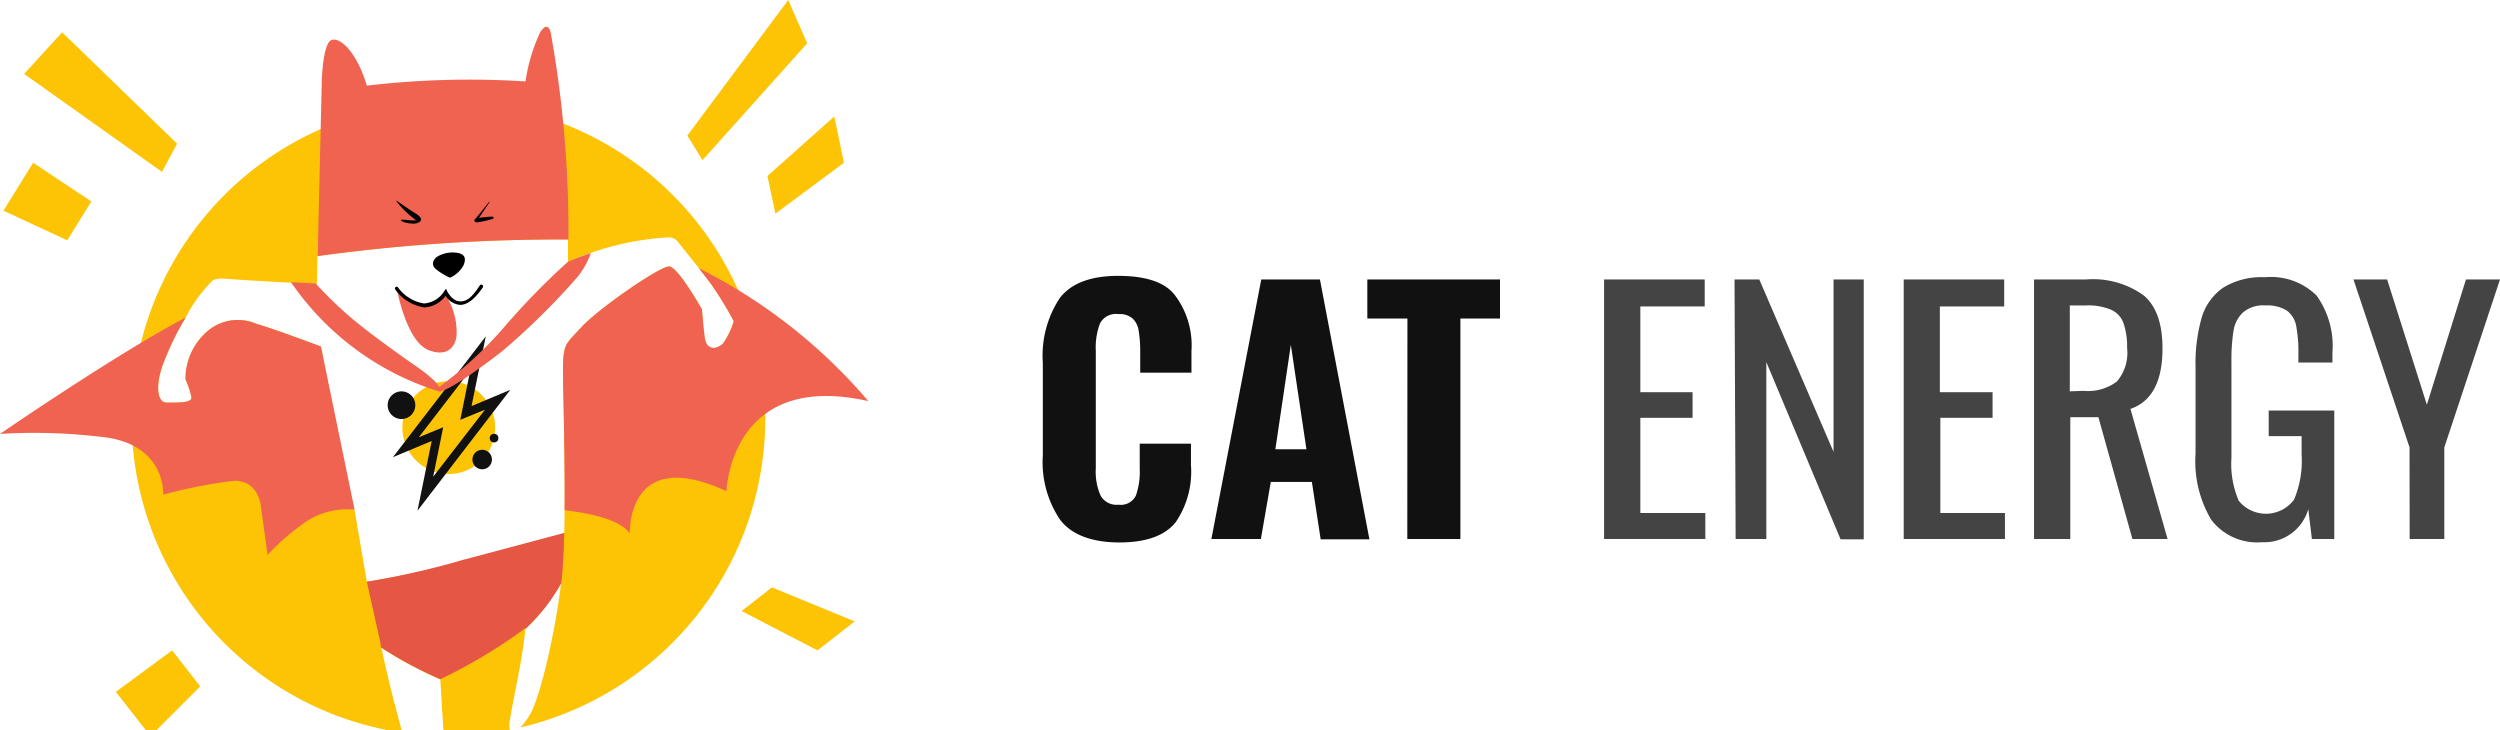 <svg data-name="Logo" xmlns="http://www.w3.org/2000/svg" width="202" height="59">
	<defs>
		<style>
			.cls-1{fill:#fdc305;}
			.cls-2{fill:#f06351;}
			.cls-3{fill:#e55645;}
			.cls-4{fill:#111;}
			.cls-5{fill:#444;}
		</style>
	</defs>
	<title>logo--desktop</title>
	<path class="cls-1" d="M59.88,24A25.61,25.61,0,1,0,32.51,59.2c-.58-2.09-1.17-4.4-1.69-6.85a32.32,32.32,0,0,0,4.76,2.55h0s.12,2.16.28,4.57A25.48,25.48,0,0,0,41.19,59a2.14,2.14,0,0,1,0-.76c.29-1.87,1.09-5.24,1.25-7.41a15.22,15.22,0,0,0,2.9-3.71v0l-.06.44c-.55,4.26-1.7,8.81-2.4,10.07a5.58,5.58,0,0,1-.83,1.15A25.64,25.64,0,0,0,59.88,24Zm-1.47,3.79c-.44.43-1.35.72-1.5-.58S56.72,25,56.72,25s-1.93-3.43-2.65-3.47-5.83,3.47-7.18,5c-1.17,1.29-1.4,1.2-1.4,3.47,0,1.71.22,8.17.1,13.11h0l-8.15,2.17A64,64,0,0,1,29.64,47l-1-5.83H28.5L25.93,28s-3.81-1.44-5.21-1.83a3.76,3.76,0,0,0-4,.63,5.07,5.07,0,0,0-1.73,3.85,7.14,7.14,0,0,1,.48,1.45c.05.48-1.2.43-2,.43s-.92-1.44-.29-3.13A22.81,22.81,0,0,1,15,25.66a11.87,11.87,0,0,1,2.07-2.89s.14-.34,1.25-.24,7.28.43,7.28.43l.05-2.27a142.77,142.77,0,0,1,20.24-1.34c0,.61,0,1.22,0,1.83a22.52,22.52,0,0,1,8.14-2,.91.91,0,0,1,.77.39c.34.43,2.41,3,2.65,3.37a28,28,0,0,1,1.83,3A6.24,6.24,0,0,1,58.41,27.78Z"></path>
	<path class="cls-2" d="M56.46,21.67c.47.6.88,1.13,1,1.29a28,28,0,0,1,1.83,3,6.24,6.24,0,0,1-.86,1.78c-.44.43-1.35.72-1.5-.58S56.72,25,56.72,25s-1.93-3.43-2.65-3.47-5.83,3.47-7.18,5c-1.17,1.29-1.4,1.2-1.4,3.47,0,1.5.17,6.65.13,11.23,1.81.2,4.47.7,5.27,1.88,0,0-.29-7.18,7.81-3.42,0,0,.28-9.79,11.46-7.28A43.72,43.72,0,0,0,56.46,21.67Z"></path>
	<path class="cls-2" d="M45.93,19.35a90.45,90.45,0,0,0-1.4-16.53s-.15-1.3-.87-.24a14.26,14.26,0,0,0-1.2,4,70.88,70.88,0,0,0-12.82.34c-.82-2.75-2.22-4-2.89-3.67S26,6.53,26,6.53l-.33,14.16A142.77,142.77,0,0,1,45.93,19.35Z"></path>
	<path class="cls-3" d="M45.35,47.12c.13-1.07.2-2.49.24-4.06l-8.15,2.17A64,64,0,0,1,29.64,47l1.11,5c0,.11,0,.22.07.33a32.32,32.32,0,0,0,4.76,2.55,42.42,42.42,0,0,0,6.88-4.13v.06A15.22,15.22,0,0,0,45.35,47.12Z"></path>
	<path d="M32,16.22c-.05-.1,1,.68,1.41.92s.61.42.61.59-.26.34-.62.34-.92-.12-1-.26.6,0,.94,0h.29A8.08,8.08,0,0,1,32,16.22Z"></path>
	<path d="M39.5,16.33s-1,1.28-1.09,1.34-.17.34.19.29a8.09,8.09,0,0,0,1.22-.28c.11-.06.07-.2-.12-.18s-.68.05-1,.11l.85-1.27S39.58,16.22,39.5,16.33Z"></path>
	<path d="M36.36,22.44a2.3,2.3,0,0,0,1.09-1c.28-.66,0-.91-.44-1a2.45,2.45,0,0,0-1.75.34c-.39.37-.34.73,0,1A5.16,5.16,0,0,0,36.36,22.44Z"></path>
	<path class="cls-2" d="M36,23.7a2.05,2.05,0,0,1-.46.6,1.73,1.73,0,0,1-1,.38A2.18,2.18,0,0,1,33,24.24a2,2,0,0,1-.53-.45,1,1,0,0,0-.36-.25s.75,4.11,2.57,4.77,2.16-.76,2.21-1.14a5.63,5.63,0,0,0-.82-3.24C36.07,23.63,36.05,23.83,36,23.7Z"></path>
	<path d="M34.3,24.84h0a3.5,3.5,0,0,1-2.35-1.43.15.15,0,0,1,0-.2.14.14,0,0,1,.2,0,3.22,3.22,0,0,0,2.11,1.31h0a2.11,2.11,0,0,0,1.64-1l.14-.19.1.22s.38.76,1,.8,1.06-.42,1.63-1.29a.14.14,0,1,1,.24.16q-1,1.47-1.89,1.41A1.55,1.55,0,0,1,36,23.9,2.26,2.26,0,0,1,34.3,24.84Z"></path>
	<circle class="cls-1" cx="36.26" cy="34.55" r="3.75"></circle>
	<path class="cls-4" d="M41.23,31.5,38.1,32.81l1.15-5.63-7.5,9.76,3.13-1.31-1.15,5.64Zm-7.39,3.83L38,29.92l-.81,4,2-.82L35,38.52l.81-4Z"></path>
	<circle class="cls-4" cx="32.44" cy="32.74" r="1.12"></circle>
	<circle class="cls-4" cx="38.96" cy="37.13" r="0.79"></circle>
	<circle class="cls-4" cx="39.92" cy="35.4" r="0.35"></circle>
	<path class="cls-2" d="M45.88,21.16a57.46,57.46,0,0,0-5.09,5.21,31.88,31.88,0,0,1-5.31,4.9c-.22-.53-1.63-1.52-1.63-1.52s-3.14-2.15-5.2-3.84a31.9,31.9,0,0,1-3.14-3l-2-.11a22.63,22.63,0,0,0,12,8.84c.86-.14,3.28-1.87,5.09-3.28a57.66,57.66,0,0,0,6-5.91,6.38,6.38,0,0,0,1.14-2C46.6,20.83,45.88,21.16,45.88,21.16Z"></path>
	<polygon class="cls-1" points="65.22 3.5 56.76 12.94 55.54 10.95 63.69 0 65.22 3.5"></polygon>
	<polygon class="cls-1" points="62.65 17.26 68.19 13.15 67.41 9.41 62.01 14.22 62.65 17.26"></polygon>
	<polygon class="cls-1" points="59.92 49.37 66.05 52.55 69.06 50.21 62.37 47.46 59.92 49.37"></polygon>
	<polygon class="cls-1" points="1.95 5.97 5.02 2.61 14.31 11.61 13.09 13.89 1.95 5.97"></polygon>
	<polygon class="cls-1" points="7.38 16.28 2.68 13.15 0.28 17.02 5.43 19.42 7.38 16.28"></polygon>
	<polygon class="cls-1" points="13.91 52.55 9.36 55.9 12.16 59.48 16.18 55.46 13.91 52.55"></polygon>
	<path class="cls-2" d="M25.93,28s-3.81-1.44-5.21-1.83a3.76,3.76,0,0,0-4,.63,5.07,5.07,0,0,0-1.73,3.85,7.14,7.14,0,0,1,.48,1.45c.05.48-1.2.43-2,.43s-.92-1.44-.29-3.13A22.81,22.81,0,0,1,15,25.66c-5.45,2.84-15,9.4-15,9.4a45.82,45.82,0,0,1,8.19.24c5.25.53,5,4.67,5,4.67a38.63,38.63,0,0,1,5.63-1.11c2.12-.14,2.27,2.12,2.27,2.12l.53,3.86a18.29,18.29,0,0,1,2.65-2.36,6.06,6.06,0,0,1,4.38-1.3h0Z"></path>
	<path class="cls-4" d="M85.66,42a8.29,8.29,0,0,1-1.4-5.19v-7.5a8.42,8.42,0,0,1,1.38-5.24q1.39-1.79,4.75-1.78t4.55,1.57a6.72,6.72,0,0,1,1.33,4.49v1.76H92.13V28.2A10,10,0,0,0,92,26.7a1.68,1.68,0,0,0-.47-.95,1.56,1.56,0,0,0-1.15-.37,1.46,1.46,0,0,0-1.5.75,5.47,5.47,0,0,0-.34,2.2v9.52a4.78,4.78,0,0,0,.39,2.2,1.48,1.48,0,0,0,1.45.73,1.35,1.35,0,0,0,1.4-.74,5.84,5.84,0,0,0,.31-2.19v-2h4.14v1.73A7.25,7.25,0,0,1,95,42.19c-.88,1.1-2.4,1.64-4.56,1.64S86.59,43.23,85.66,42Z"></path>
	<path class="cls-4" d="M101.91,22.58h4.74l4,21h-3.94L106,38.94h-3.32l-.8,4.61h-4Zm3.65,13.72-1.26-8.44-1.25,8.44Z"></path>
	<path class="cls-4" d="M113.72,25.74h-3.24V22.58H121.2v3.16H118V43.55h-4.29Z"></path>
	<path class="cls-5" d="M129.61,22.58h8.13v2.18h-5.2v6.93h4.22v2.07h-4.22v7.69h5.25v2.1h-8.18Z"></path>
	<path class="cls-5" d="M140.15,22.58h2l6,13.93V22.58h2.44v21h-1.87l-6-14.32V43.55h-2.48Z"></path>
	<path class="cls-5" d="M153.82,22.58h8.12v2.18h-5.2v6.93H161v2.07h-4.22v7.69H162v2.1h-8.18Z"></path>
	<path class="cls-5" d="M164.35,22.58h4.22a7,7,0,0,1,4.67,1.31c1,.87,1.49,2.29,1.49,4.26q0,4-2.59,4.89l3,10.51H172.3l-2.75-9.84h-2.27v9.84h-2.93Zm4,9a3.87,3.87,0,0,0,2.7-.76,3.57,3.57,0,0,0,.82-2.71,5.85,5.85,0,0,0-.29-2,1.89,1.89,0,0,0-1-1.08,4.76,4.76,0,0,0-2.05-.35h-1.29v6.94Z"></path>
	<path class="cls-5" d="M178.67,42a9.25,9.25,0,0,1-1.27-5.35v-7a13.5,13.5,0,0,1,.5-4,4.48,4.48,0,0,1,1.74-2.41A5.91,5.91,0,0,1,183,22.4a5.26,5.26,0,0,1,4.18,1.48,7,7,0,0,1,1.28,4.63v.78h-2.75v-.65a11.48,11.48,0,0,0-.18-2.32,2,2,0,0,0-.76-1.23,3,3,0,0,0-1.72-.41,2.52,2.52,0,0,0-1.81.56,2.56,2.56,0,0,0-.77,1.48,14.8,14.8,0,0,0-.17,2.49V37a7.51,7.51,0,0,0,.59,3.46,2.83,2.83,0,0,0,4.47-.09,8.11,8.11,0,0,0,.61-3.65V35.24h-2.66V33.17h5.3V43.55H186.8l-.29-2.41a3.69,3.69,0,0,1-3.73,2.67A4.66,4.66,0,0,1,178.67,42Z"></path>
	<path class="cls-5" d="M194.69,36.15l-4.53-13.57h2.72l3.21,10.12,3.16-10.12H202l-4.5,13.57v7.4h-2.8Z"></path>
</svg>
